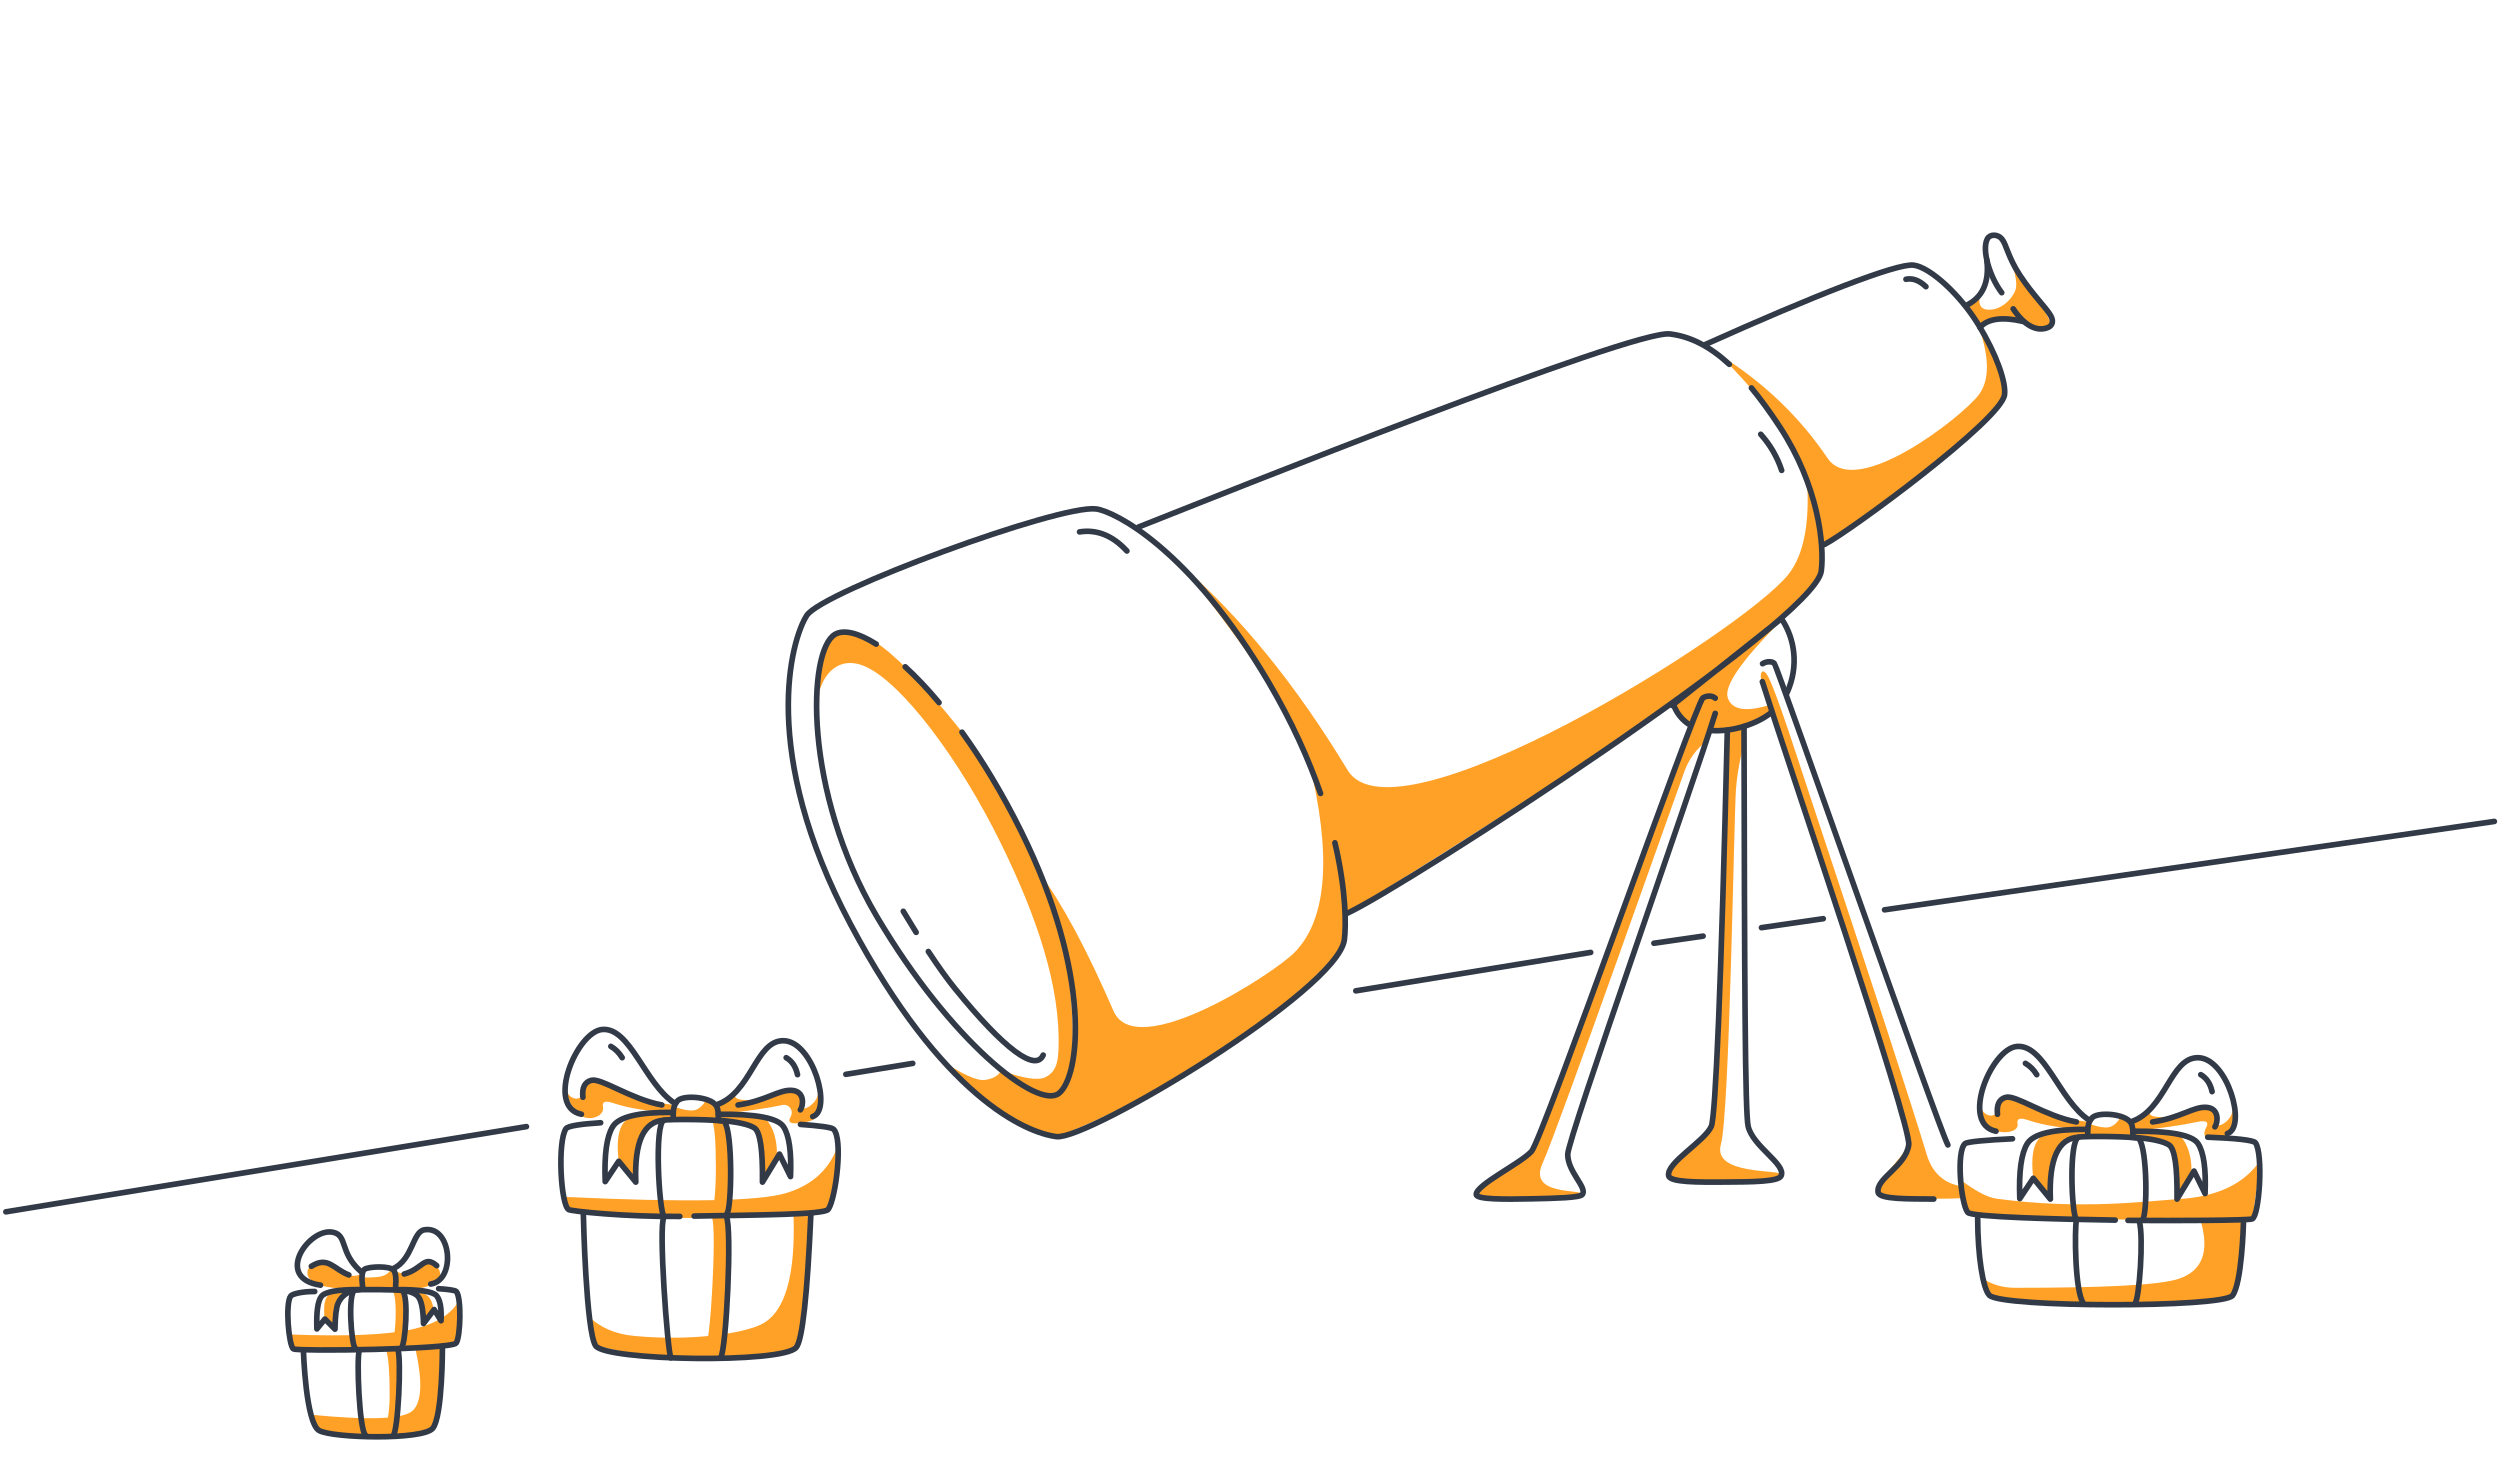 <svg xmlns="http://www.w3.org/2000/svg" width="442" height="261" viewBox="0 0 442 261">
    <g fill="none" fill-rule="evenodd">
        <g>
            <g>
                <g>
                    <g fill="#FFA126">
                        <path d="M125.926 143.256c-.37.884-1.294 1.45-2.772 1.7-1.478.249-4.328-1.083-8.55-3.995 7.278 6.52 11.56 10.166 12.846 10.937 4.604 2.76 7.566 3.088 8.298 3.088.807 0 16.311-6.626 29.177-15.097 11.964-7.877 21.383-17.586 21.383-18.965 0-1.167.502-8.478-1.01-16.39-.642-3.356-2.33-8.83-5.064-16.425 4.21 16.937 3.407 28.373-2.411 34.306-3.65 3.722-28.02 19.577-32.012 10.36-4.728-10.914-9.139-19.125-13.232-24.632 3.871 11.923 5.98 19.59 6.325 23.001 1.134 11.192-1.667 16.02-3.156 16.343-2.17.47-5.444-.941-9.822-4.231zM253.01 16.787c5.99 6.079 10.024 11.067 12.099 14.965 2.075 3.898 4.034 10.165 5.877 18.803 8.697-6.024 14.608-10.243 17.734-12.657 9.995-7.722 14.625-12.593 14.625-14.076 0-2.178-1.517-6.16-4.55-11.945 1.91 5.408 1.91 9.39 0 11.945-2.866 3.833-21.715 18.65-26.727 11.232-4.94-7.312-11.292-13.401-19.059-18.267zM298.995 6.328l-2.52 1.744 2.52 3.454c1.406-.669 2.573-1.043 3.501-1.12.929-.08 2.328.078 4.197.471 2.462 1.192 4.033 1.537 4.713 1.035.68-.503-1.633-4.473-6.94-11.912.892 2.674 1.154 4.462.787 5.363-.79 1.94-2.59 3.187-4.03 3.381-1.87.252-2.613-.554-2.228-2.416z" transform="translate(-492 -260) translate(406 195) translate(87 65) translate(50.06 45.971)"/>
                        <path d="M157.557 53.745c10.08 12.5 16.799 22.325 20.155 29.474 3.357 7.148 6.52 17.896 9.492 32.243 24.95-15.595 42.108-26.595 51.47-33 21.852-14.946 32.144-26.016 32.274-27.506.233-2.662-.61-8.003-2.527-16.021.501 7.717-.603 13.274-3.312 16.67-8.042 10.078-69.513 48.492-77.905 34.6-9.102-15.066-18.984-27.22-29.647-36.46zM263.94 63.682l-19.063 15.072c.514 1.062.943 1.783 1.29 2.162.346.378.913.75 1.703 1.113l2.164-4.63c1.65-.652 2.475-.47 2.475.544s-.384 2.757-1.153 5.229c2.386.114 4.363-.122 5.93-.71 1.567-.586 3.198-1.425 4.893-2.516l-.646-1.192c-4.056 1.192-6.431.74-7.124-1.355-.693-2.095 2.484-6.667 9.532-13.717z" transform="translate(-492 -260) translate(406 195) translate(87 65) translate(50.06 45.971)"/>
                        <path d="M250.697 85.029c2.016-4.8 2.514-7.323 1.496-7.567-1.018-.245-1.732-.245-2.143 0-19.402 52.888-29.518 79.603-30.348 80.144-1.245.812-9.761 6.771-9.761 7.597 0 .826 18.775 1.03 18.775 0s-9.726.342-7.05-5.504c2.677-5.847 23.884-66.08 25.093-69.327.805-2.164 2.118-3.945 3.938-5.343zM260.526 74.55c.692 1.11 26.676 79.965 25.879 81.899-.798 1.933-6.558 7.192-5.415 8.386.789.824 9.525 1.36 14.856 1.025.022-1.025.022-1.025.022-2.038-2.343-.43-5.06-1.603-6.28-5.661-2.48-8.236-9.355-29.389-20.907-64.215-1.8-5.43-5.411-16.816-7.036-20.105-1.167-2.36-1.812-.4-1.12.71z" transform="translate(-492 -260) translate(406 195) translate(87 65) translate(50.06 45.971)"/>
                        <path d="M107.242 69.842c-4.269-3.082-7.073-4.67-8.413-4.765-1.801-.128-3.253 2.398-3.566 3.506-1.922 6.812-.697 21.186 1.642 29.022 2.917 9.77 10.05 25.287 13.948 30.625 12.875 17.633 18.887 21.64 23.04 19.66 4.196-2 2.996-20.245 3.576-15.461.787 6.48-2.99 12.492-8.857 9.537-6.26-3.153-15.912-16.753-22.768-32.087-5.777-12.921-9.701-25.598-8.881-36.671.15-2.022.437-3.867 2.408-4.828 1.313-.64 3.937-.153 7.87 1.462z" transform="translate(-492 -260) translate(406 195) translate(87 65) translate(50.06 45.971) rotate(178 115.943 106.712)"/>
                        <path d="M257.286 82.463l-2.877.737c-1.664 45.384-2.647 68.587-2.948 69.609-.242.82-2.636 3.158-4.569 5.228-1.681 1.801-2.951 3.392-2.951 3.687 0 .234 3.018 1.197 6.457 1.305 5.877.185 13.543-.661 13.543-1.305 0-1.02-12.311.18-10.75-5.357 1.56-5.537 2.309-58.267 2.673-62.865.375-4.728 1.422-7.375 1.422-8.825v-2.214zM52.961 186.667l1.274 5.281c5.55 1.281 9.782 1.997 12.698 2.147 12.743.658 22.03-.724 22.773-1.833 1-1.488 1.868-9.382 2.603-23.68l2.766-.5c.818-1.19 1.376-2.615 1.676-4.277.3-1.662.46-4.222.48-7.68-1.427 4.462-4.54 7.412-9.341 8.85-4.801 1.438-17.764 1.663-38.89.674v2.202c7.639.914 13.82 1.414 18.544 1.5 4.724.086 11.95-.17 21.68-.768.413 10.933-1.466 17.457-5.638 19.57-3.088 1.564-12.135 3.052-22.482 2.072-3.444-.327-6.159-1.512-8.143-3.558zM295.333 162.442l1.496 5.936c11.432.723 20.006 1.138 25.723 1.246 5.716.108 13.934.01 24.653-.296l1.381-10.194c-2.799 4.172-7.58 6.467-14.342 6.887-5.802.36-17.354 1.954-32.292-.06-1.65-.223-3.857-1.396-6.62-3.52zM338.062 170.021l7.525-.355c.04 3.76-.069 6.534-.326 8.324-.258 1.79-.793 3.483-1.605 5.082-3.61.948-10.645 1.422-21.104 1.422-10.46 0-17.772-.474-21.937-1.422l-1.084-2.979c1.672 1.078 3.557 1.618 5.655 1.618 15.173 0 25.564-.422 29.038-1.618 4.073-1.402 5.352-4.76 3.838-10.072zM30.27 183.642l-.675 7.836-2.435.56c-.15 8.464-.72 13.303-1.705 14.516-1.478 1.82-17.746 1.453-19.59.587-1.228-.577-1.978-1.584-2.248-3.02 10.644 1.063 16.753.823 18.324-.72 1.572-1.542 1.721-5.184.448-10.924l-21.558.12-.473-2.629c9.724.369 16.803.08 21.237-.869 4.434-.948 7.326-2.767 8.675-5.457z" transform="translate(-492 -260) translate(406 195) translate(87 65) translate(50.06 45.971)"/>
                        <path d="M74.848 152.087c1.152-.09 1.876.048 2.17.414.443.548 1.116 6.664 1.116 8.486 0 1.82-.272 7.427-.694 7.671-.28.163-1.224.308-2.831.435.599-1.458.898-4.374.898-8.748s-.22-7.127-.66-8.258zM74.814 169.093l2.557.05c.234 5.729.292 10.273.175 13.632-.117 3.359-.506 7.19-1.167 11.494l-3.564-.003c.905-.167 1.572-3.998 1.999-11.491.426-7.494.426-12.054 0-13.682zM93.713 145.522c.55 2.35.55 4.022 0 5.016-.824 1.491-.747 1.68-3.33 2.033-2.582.354-1.834-.758-1.64-1.136.593-1.158-.4-2.27-1.436-2.047-2.665.577-6.454 1.123-11.366 1.64l-.434-1.64c.752-.239 1.342-.465 1.77-.678.43-.214.983-.556 1.661-1.028-.2.672.935.953 3.404.843 3.703-.166 6.72-2.336 7.599-1.335.586.667.879 1.613.879 2.839.706 0 1.39-.384 2.054-1.15.663-.768.943-1.887.839-3.357zM73.764 148.525c.802.149 1.293.437 1.473.863.18.427.415 1.307.704 2.64l-7.796-.073v-2.236c1.823.61 3.089.788 3.796.534.707-.255 1.315-.83 1.823-1.728z" transform="translate(-492 -260) translate(406 195) translate(87 65) translate(50.06 45.971)"/>
                        <path d="M75.94 151.025c2.222-.042 3.767-.041 4.638.004 1.518.079 2.74-.03 3.56.686 2.288 1.999 2.53 6.959 1.757 8.01-.514.7-1.1 1.802-1.756 3.304-.202-6.04-.705-9.193-1.509-9.458-.804-.264-3.034-.759-6.69-1.484v-1.062zM68.145 150.698l-.204 1.389c-2.822.087-4.586.921-5.291 2.502-.706 1.582-1.14 4.395-1.303 8.44l-3.015-3.688c-.588-4.78.293-7.415 2.643-7.906 2.351-.492 4.74-.737 7.17-.737z" transform="translate(-492 -260) translate(406 195) translate(87 65) translate(50.06 45.971)"/>
                        <path d="M68.145 149.388v1.31c-4.373-.133-7.973-.683-10.8-1.652-.856-.293-2.026-.519-1.796.632.352 1.757-2.568 2.808-4.262 1.347-1.13-.974-1.892-2.383-2.287-4.228.311.707.77 1.171 1.377 1.394.606.222 1.227-.013 1.863-.707-.065-1.637.349-2.455 1.24-2.455 1.338 0 6.24 2.229 7.955 3 1.143.514 3.38.967 6.71 1.36zM343.809 148.523c.549 2.35.549 4.022 0 5.016-.824 1.491-.827 1.31-3.41 1.665-2.582.354-1.556-1.548-1.362-1.926.593-1.158-.598-1.112-1.634-.888-2.665.576-6.454 1.123-11.366 1.64l-.434-1.64c.752-.24 1.342-.466 1.77-.68.43-.212.983-.555 1.66-1.027-.199.672.936.953 3.405.843 3.703-.166 6.72-2.336 7.599-1.335.586.667.879 1.614.879 2.839.705 0 1.39-.383 2.054-1.15.663-.768.943-1.886.839-3.357zM323.86 151.526c.802.149 1.293.437 1.473.864.18.427.414 1.307.704 2.64l-7.797-.074v-2.236c1.824.61 3.09.788 3.797.534.707-.254 1.315-.83 1.822-1.728z" transform="translate(-492 -260) translate(406 195) translate(87 65) translate(50.06 45.971)"/>
                        <path d="M326.037 154.027c2.22-.043 3.766-.042 4.636.003 1.52.079 2.742-.03 3.562.686 2.287 2 2.528 6.959 1.756 8.01-.515.701-1.1 1.802-1.756 3.304-.202-6.04-.705-9.193-1.51-9.457-.803-.265-3.033-.76-6.688-1.485v-1.061zM318.24 153.699l-.203 1.389c-2.822.087-4.586.921-5.292 2.503-.705 1.58-1.14 4.394-1.302 8.439l-3.015-3.688c-.589-4.779.292-7.414 2.643-7.906 2.351-.491 4.74-.737 7.17-.737z" transform="translate(-492 -260) translate(406 195) translate(87 65) translate(50.06 45.971)"/>
                        <path d="M318.24 152.39v1.309c-4.373-.133-7.972-.683-10.8-1.651-.855-.293-2.025-.52-1.795.63.352 1.758-3.478 2.06-5.173.6-1.13-.974-1.588-2.134-1.376-3.48.31.707.77 1.171 1.376 1.394.607.223 1.228-.013 1.863-.707-.064-1.637.35-2.455 1.241-2.455 1.338 0 6.24 2.229 7.955 3 1.143.514 3.38.967 6.71 1.36zM18.64 178.639c1.062.616 2.02.708 2.875.275 1.281-.65 1.689-1.907 3.16-1.682 1.473.225 2.622 1.682 1.8 2.854-.824 1.173-1.152 1.042-2.443 1.504-.86.307-2.558.397-5.091.27l-.302-3.221zM20.029 182.192c1.893.326 3.017.98 3.371 1.964.354.984.529 2.2.524 3.647l1.734-1.866c-.17-1.619-.675-2.642-1.518-3.07-.843-.427-2.213-.652-4.111-.675z" transform="translate(-492 -260) translate(406 195) translate(87 65) translate(50.06 45.971)"/>
                        <path d="M18.043 178.331c.475.258.744.69.805 1.299.062.608.062 1.37 0 2.286l-5.827.11-.032-2.217c.38.12 1.245.12 2.597 0 1.35-.12 2.17-.612 2.457-1.478zM12.989 179.134l-.048 2.782c-3.568.034-6.014-.189-7.338-.67-1.986-.721-2.496-1.555-2.27-2.607.227-1.052 2.995-2.364 5.374-.308 1.587 1.371 3.014 1.639 4.282.803zM11.89 182.192c-1.741.458-2.802 1.403-3.183 2.836-.38 1.432-.57 2.766-.57 4l-1.76-1.49c-.336-2.696-.034-4.253.908-4.67.941-.418 2.476-.643 4.605-.676zM18.043 182.029l2.19.463c.352 1.671.515 3.125.489 4.362-.026 1.237-.257 3.06-.693 5.47l-.891.28c.349 3.205.455 6.13.319 8.778-.136 2.647-.506 4.853-1.11 6.618-1.19.096-1.784.096-1.784 0 0-.068 1.271-2.152 1.271-7.45 0-3.904-.206-6.5-.62-7.788l.62-.158c.676-1.26 1.03-3.298 1.06-6.112.032-2.814-.253-4.302-.851-4.463z" transform="translate(-492 -260) translate(406 195) translate(87 65) translate(50.06 45.971)"/>
                    </g>
                    <g stroke="#323A48" stroke-linecap="round" stroke-linejoin="round">
                        <g>
                            <path d="M231.528 94.824c-2.758-5.625-6.517-11.893-11.619-18.54-16.52-21.52-30.656-26.546-33.907-26.546h0c-6.608 0-46.255 20.388-48.458 24.919-2.203 4.53-5.507 24.918 14.317 53.234 19.824 28.317 35.242 32.847 40.749 32.847 5.506 0 46.255-31.714 46.255-40.775 0-2.43-.678-8.464-3.746-16.785" transform="translate(-492 -260) translate(406 195) translate(87 65) translate(0 39.993) rotate(7 187.365 105.238)"/>
                            <path d="M243.764 123.718c9.686-6.077 75.747-61.22 75.747-70.26 0-4.593-2.302-14.857-10.44-24.431-2.017-2.372-3.929-4.42-5.765-6.16M198.764 60.47c13.79-7.503 82.45-45.323 89.085-45.323 3.641 0 7.227 1.297 11.066 4.05h0m14.3 43.825L296.22 80.294l16.997-17.273z" transform="translate(-492 -260) translate(406 195) translate(87 65) translate(0 39.993) rotate(7 259.137 69.432)"/>
                            <path d="M324.672 56.652c4.285-2.984 28.361-25.707 28.361-30.147 0-2.255-2.268-6.905-6.125-11.767-3.857-4.863-9.702-9.018-12.637-9.018-2.934 0-16.876 7.543-34.748 18.362" transform="translate(-492 -260) translate(406 195) translate(87 65) translate(0 39.993) rotate(7 326.278 31.186)"/>
                            <path d="M154.852 79.043c2.099 1.5 4.352 3.35 6.704 5.551m4.667 4.7c4.074 4.399 8.322 9.76 12.491 16.083 15.648 23.734 15.648 41.816 12.295 45.207-3.353 3.39-20.119-6.781-35.767-27.124-15.648-20.344-17.883-45.207-13.412-48.598 1.405-1.065 4.023-.792 7.44.821" transform="translate(-492 -260) translate(406 195) translate(87 65) translate(0 39.993) rotate(7 166.296 112.726)"/>
                            <path d="M346.535 14.05c2.966-1.394 4.211-4.085 3.736-8.072M349.054 17.89c1.411-1.567 3.977-1.911 7.698-1.035" transform="translate(-492 -260) translate(406 195) translate(87 65) translate(0 39.993)"/>
                            <path d="M352.75 11.488c-1.825-2.864-2.925-7.827-1.694-9.718.54-.83 1.914-.643 2.524.22.754 1.067.79 3.275 2.65 6.727 1.977 3.672 4.07 6.013 4.795 7.573.488 1.05.107 1.78-.622 2.025-2.07.697-4.221-.74-5.876-3.804" transform="translate(-492 -260) translate(406 195) translate(87 65) translate(0 39.993) rotate(-5 355.889 9.862)"/>
                            <path d="M157.173 122.724c1.227 1.563 2.129 2.702 2.707 3.417m2.56 3.095c2.066 2.433 3.89 4.413 5.474 5.94 10.1 9.74 15.956 12.903 16.904 9.764" transform="translate(-492 -260) translate(406 195) translate(87 65) translate(0 39.993) rotate(7 170.996 134.416)"/>
                            <path d="M294.936 84.733c.583 1.571 1.648 2.643 2.579 3.274m3.9 1.143c3.821.337 8.368-1.185 10.823-3.226m2.687-3.391c2.231-4.87 1.264-9.706-.792-12.873" transform="translate(-492 -260) translate(406 195) translate(87 65) translate(0 39.993)"/>
                            <path d="M302.253 86.135c-3.934 12.701-26.079 75.158-26.079 77.966 0 3.109 3.461 5.822 2.601 7.08-.405.594-4.69.684-9.014.776-4.845.104-9.761.127-9.761-.776 0-1.71 7.794-5.453 9.76-7.596 1.967-2.143 29.12-79.54 30.333-80.208.794-.437 1.62-.392 2.16.063M310.624 77.35c.682-.453 1.727-.45 2.088-.035.554.637 29.124 82.397 30.674 85.112m-2.494 9.572c-4.428-.04-9.636.077-9.843-1.186-.41-2.492 4.862-4.522 5.415-8.386.505-3.525-21.944-69.297-25.88-81.899M307.345 88.44c.083 45.104.188 68.38.727 70.696.84 3.605 6.77 6.718 5.826 8.776-.47 1.027-5.127 1.058-9.898 1.086-4.79.029-9.694.05-9.97-1.086-.548-2.27 6.403-6.13 7.532-8.776.73-1.709 1.737-24.618 2.83-70.04M.04 174.258l92.035-15.066m56.475-9.244l11.819-1.934m78.34-12.824l41.521-6.796M291.409 126.773L300.109 125.513M310.428 124.017L321.356 122.433M332.192 120.863L440 105.238" transform="translate(-492 -260) translate(406 195) translate(87 65) translate(0 39.993)"/>
                            <path d="M72.897 187.403c-4.482.814-6.872-8.64-2.032-9.436 2.08-.342 3.63 4.338 7.482 4.71" transform="translate(-492 -260) translate(406 195) translate(87 65) translate(0 39.993) scale(-1 1) rotate(19 0 -255.156)"/>
                            <path d="M51.234 186.681c2.484-4.377.032-6.775 2.42-8.129 3.73-2.114 12.532 4.28 5.078 8.159" transform="translate(-492 -260) translate(406 195) translate(87 65) translate(0 39.993) scale(-1 1) rotate(19 0 -154.826)"/>
                            <path d="M76.198 189.104c.63.76.888 2.232.777 4.414l-1.222-1.988-1.877 2.477c-.056-2.652-.414-4.287-1.074-4.903-.66-.616-1.927-.982-3.802-1.098 4.169-.028 6.568.338 7.198 1.098z" transform="translate(-492 -260) translate(406 195) translate(87 65) translate(0 39.993)"/>
                            <path d="M69.96 198.302c.675-.376 1.356-9.192.188-10.107-.262-.206-7.932-.234-8.367-.127-1.361.337-.665 9.772 0 10.234" transform="translate(-492 -260) translate(406 195) translate(87 65) translate(0 39.993)"/>
                            <path d="M55.815 189.227c-.636.835-.9 2.747-.791 5.736l1.415-1.75 1.784 1.794c.04-2.312.222-3.832.543-4.56.79-1.784 2.452-2.384 3.767-2.44-3.842-.022-6.082.385-6.718 1.22z" transform="translate(-492 -260) translate(406 195) translate(87 65) translate(0 39.993)"/>
                            <path d="M75.797 194.239s4.548 11.77 2.917 13.94c-1.631 2.171-16.222 8.77-18.657 7.498-2.435-1.272-7.242-12.696-7.242-12.696" transform="translate(-492 -260) translate(406 195) translate(87 65) translate(0 39.993) scale(-1 1) rotate(23 0 -119.073)"/>
                            <path d="M67.067 197.818c1.003 1.013 5.61 13.193 4.846 14.252m-4.372 2.047c-1.18-.346-6.727-12.002-6.81-13.781" transform="translate(-492 -260) translate(406 195) translate(87 65) translate(0 39.993) scale(-1 1) rotate(23 0 -120.223)"/>
                            <path d="M72.964 184.614c2.279-.967 3.84-1.11 4.186-.93 1.44.744 3.812 8.058 3.232 8.81-.58.75-25.736 11.03-26.889 10.285-1.152-.746-4.017-7.03-3.58-8.38.085-.261 1.094-.87 2.678-1.678" transform="translate(-492 -260) translate(406 195) translate(87 65) translate(0 39.993) scale(-1 1) rotate(23 0 -127.104)"/>
                            <path d="M54.592 186.656c2.062-1.964 2.057-4.58 5.503-3.995" transform="translate(-492 -260) translate(406 195) translate(87 65) translate(0 39.993) scale(-1 1) rotate(23 0 -97.238)"/>
                            <path d="M76.181 184.09c-3.385.447-4.587-1.763-5.863.882" transform="translate(-492 -260) translate(406 195) translate(87 65) translate(0 39.993) scale(-1 1) rotate(23 0 -175.724)"/>
                            <path d="M395.518 175.715c0 .596-.115 10.731-1.704 12.956-1.589 2.224-40.805 2.885-42.989.713-1.184-1.178-2.185-6.994-2.307-13.619" transform="translate(-492 -260) translate(406 195) translate(87 65) translate(0 39.993) rotate(1 372.018 183.215)"/>
                            <path d="M365.974 175.823c-.281 1.597-.088 12.64 1.522 14.724m9.078-.159c.775-.666 1.353-11.826.545-14.477" transform="translate(-492 -260) translate(406 195) translate(87 65) translate(0 39.993) rotate(1 371.688 183.185)"/>
                            <path d="M373.097 175.705c-9.917.016-25.474-.087-26.098-.911-1.26-1.665-2.24-10.793-.672-12.152.388-.337 3.652-.69 8.363-.999m34.51-.881c4.784.099 8.095.36 8.453.843 1.43 1.928.925 12.854-.336 13.467-.55.268-13.327.565-21.957.643" transform="translate(-492 -260) translate(406 195) translate(87 65) translate(0 39.993) rotate(1 372.018 168.239)"/>
                            <path d="M368.096 160.847c.01-2.212.232-2.415.701-3.107.828-1.22 5.9-.883 6.933.775.39.625.373 1.722.361 2.493M368.3 158.008c-5.187-3.422-7.795-13.363-12.698-12.99-4.527.343-10.11 13.697-3.715 14.99M375.662 158.368c6.29-1.994 6.992-11.437 11.962-11.36 5.192.081 8.672 12.256 5.173 13.406" transform="translate(-492 -260) translate(406 195) translate(87 65) translate(0 39.993)"/>
                            <path d="M366.103 158.368c-5.497-1.025-10.72-4.816-12.468-4.36-1.165.304-1.659 1.304-1.48 3M379.581 158.368c4.95-.712 7.197-2.742 9.515-2.583 2.318.16 2.05 2.67 1.503 3.447M376.096 160.008c6.67-.06 10.51.67 11.518 2.192 1.007 1.521 1.422 4.465 1.243 8.83l-1.955-3.977-3.004 4.955c.068-5.728-.406-8.92-1.422-9.577-1.015-.656-3.142-1.111-6.38-1.365" transform="translate(-492 -260) translate(406 195) translate(87 65) translate(0 39.993)"/>
                            <path d="M377.802 175.644c.862-.807.88-12.346-.616-14.307-.337-.44-10.154-.501-10.71-.27-1.742.72-1.224 13.586-.373 14.577" transform="translate(-492 -260) translate(406 195) translate(87 65) translate(0 39.993)"/>
                            <path d="M367.885 159.679c-5.893-.046-9.376.79-10.451 2.506-1.075 1.716-1.521 4.96-1.338 9.733l2.391-3.597 3.015 3.687c-.264-7.11 1.394-10.757 4.974-10.942M357.096 148.008c.81.471 1.476 1.138 2 2M388.096 150.008c1.032.6 1.699 1.6 2 3" transform="translate(-492 -260) translate(406 195) translate(87 65) translate(0 39.993)"/>
                            <path d="M101.916 174.88c.023.714.84 20.71 2.568 23.354 1.727 2.644 33.05 2.638 35.472-.305 1.076-1.307 1.806-9.225 2.189-23.75" transform="translate(-492 -260) translate(406 195) translate(87 65) translate(0 39.993) rotate(1 122.03 187.178)"/>
                            <path d="M127.202 174.982c1.057 1.956.414 23.719-.586 25.01m-8.794.154c-.621-1.223-2.635-23.592-1.656-24.776" transform="translate(-492 -260) translate(406 195) translate(87 65) translate(0 39.993) rotate(1 121.824 187.564)"/>
                            <path d="M121.856 175.024c11.055-.389 23.023-.633 23.688-1.592 1.342-1.938 2.462-12.74.664-14.216-.373-.307-2.567-.551-5.822-.725m-35.336.323c-3.449.281-5.767.66-6.097 1.147-1.52 2.243-.69 13.671.738 14.315.624.281 10.02 1.119 19.644.853" transform="translate(-492 -260) translate(406 195) translate(87 65) translate(0 39.993) rotate(1 122.642 166.836)"/>
                            <path d="M118 157.845c.01-2.21.232-2.414.702-3.106.827-1.22 5.9-.883 6.932.774.39.626.373 1.723.362 2.494M118.204 155.007c-5.187-3.422-7.795-13.363-12.697-12.991-4.528.344-10.11 13.698-3.716 14.991M125.566 155.367c6.29-1.994 6.993-11.437 11.963-11.36 5.191.081 8.671 12.255 5.172 13.406" transform="translate(-492 -260) translate(406 195) translate(87 65) translate(0 39.993)"/>
                            <path d="M116.007 155.367c-5.497-1.025-10.72-4.816-12.468-4.36-1.165.304-1.659 1.304-1.48 3M129.485 155.367c4.95-.712 7.197-2.742 9.515-2.583 2.318.16 2.05 2.67 1.504 3.447M126 157.007c6.67-.06 10.51.67 11.518 2.192 1.008 1.52 1.422 4.465 1.244 8.83l-1.956-3.977-3.004 4.955c.068-5.728-.406-8.92-1.422-9.577-1.015-.656-3.142-1.112-6.38-1.365" transform="translate(-492 -260) translate(406 195) translate(87 65) translate(0 39.993)"/>
                            <path d="M127.5 174.636c.862-.807 1.085-14.34-.41-16.3-.336-.441-10.154-.502-10.71-.271-1.742.72-.851 16.022 0 17.012" transform="translate(-492 -260) translate(406 195) translate(87 65) translate(0 39.993)"/>
                            <path d="M117.79 156.678c-5.893-.046-9.377.79-10.452 2.505-1.075 1.717-1.521 4.96-1.338 9.733l2.391-3.597 3.016 3.688c-.265-7.11 1.393-10.757 4.973-10.942M107 145.007c.81.47 1.476 1.137 2 2M138 147.007c1.032.6 1.699 1.6 2 3M189.867 54.046c3.067-.477 5.856.648 8.367 3.373M310.3 36.788c1.688 1.893 2.921 4.02 3.7 6.38M335.976 9.382c1.176-.243 2.351.193 3.527 1.31M63.114 187.568c-.222-1.72-.12-2.762.309-3.127.642-.547 4.7-.67 5.21.183.34.569.444 1.495.31 2.78" transform="translate(-492 -260) translate(406 195) translate(87 65) translate(0 39.993)"/>
                        </g>
                    </g>
                </g>
            </g>
        </g>
    </g>
</svg>
